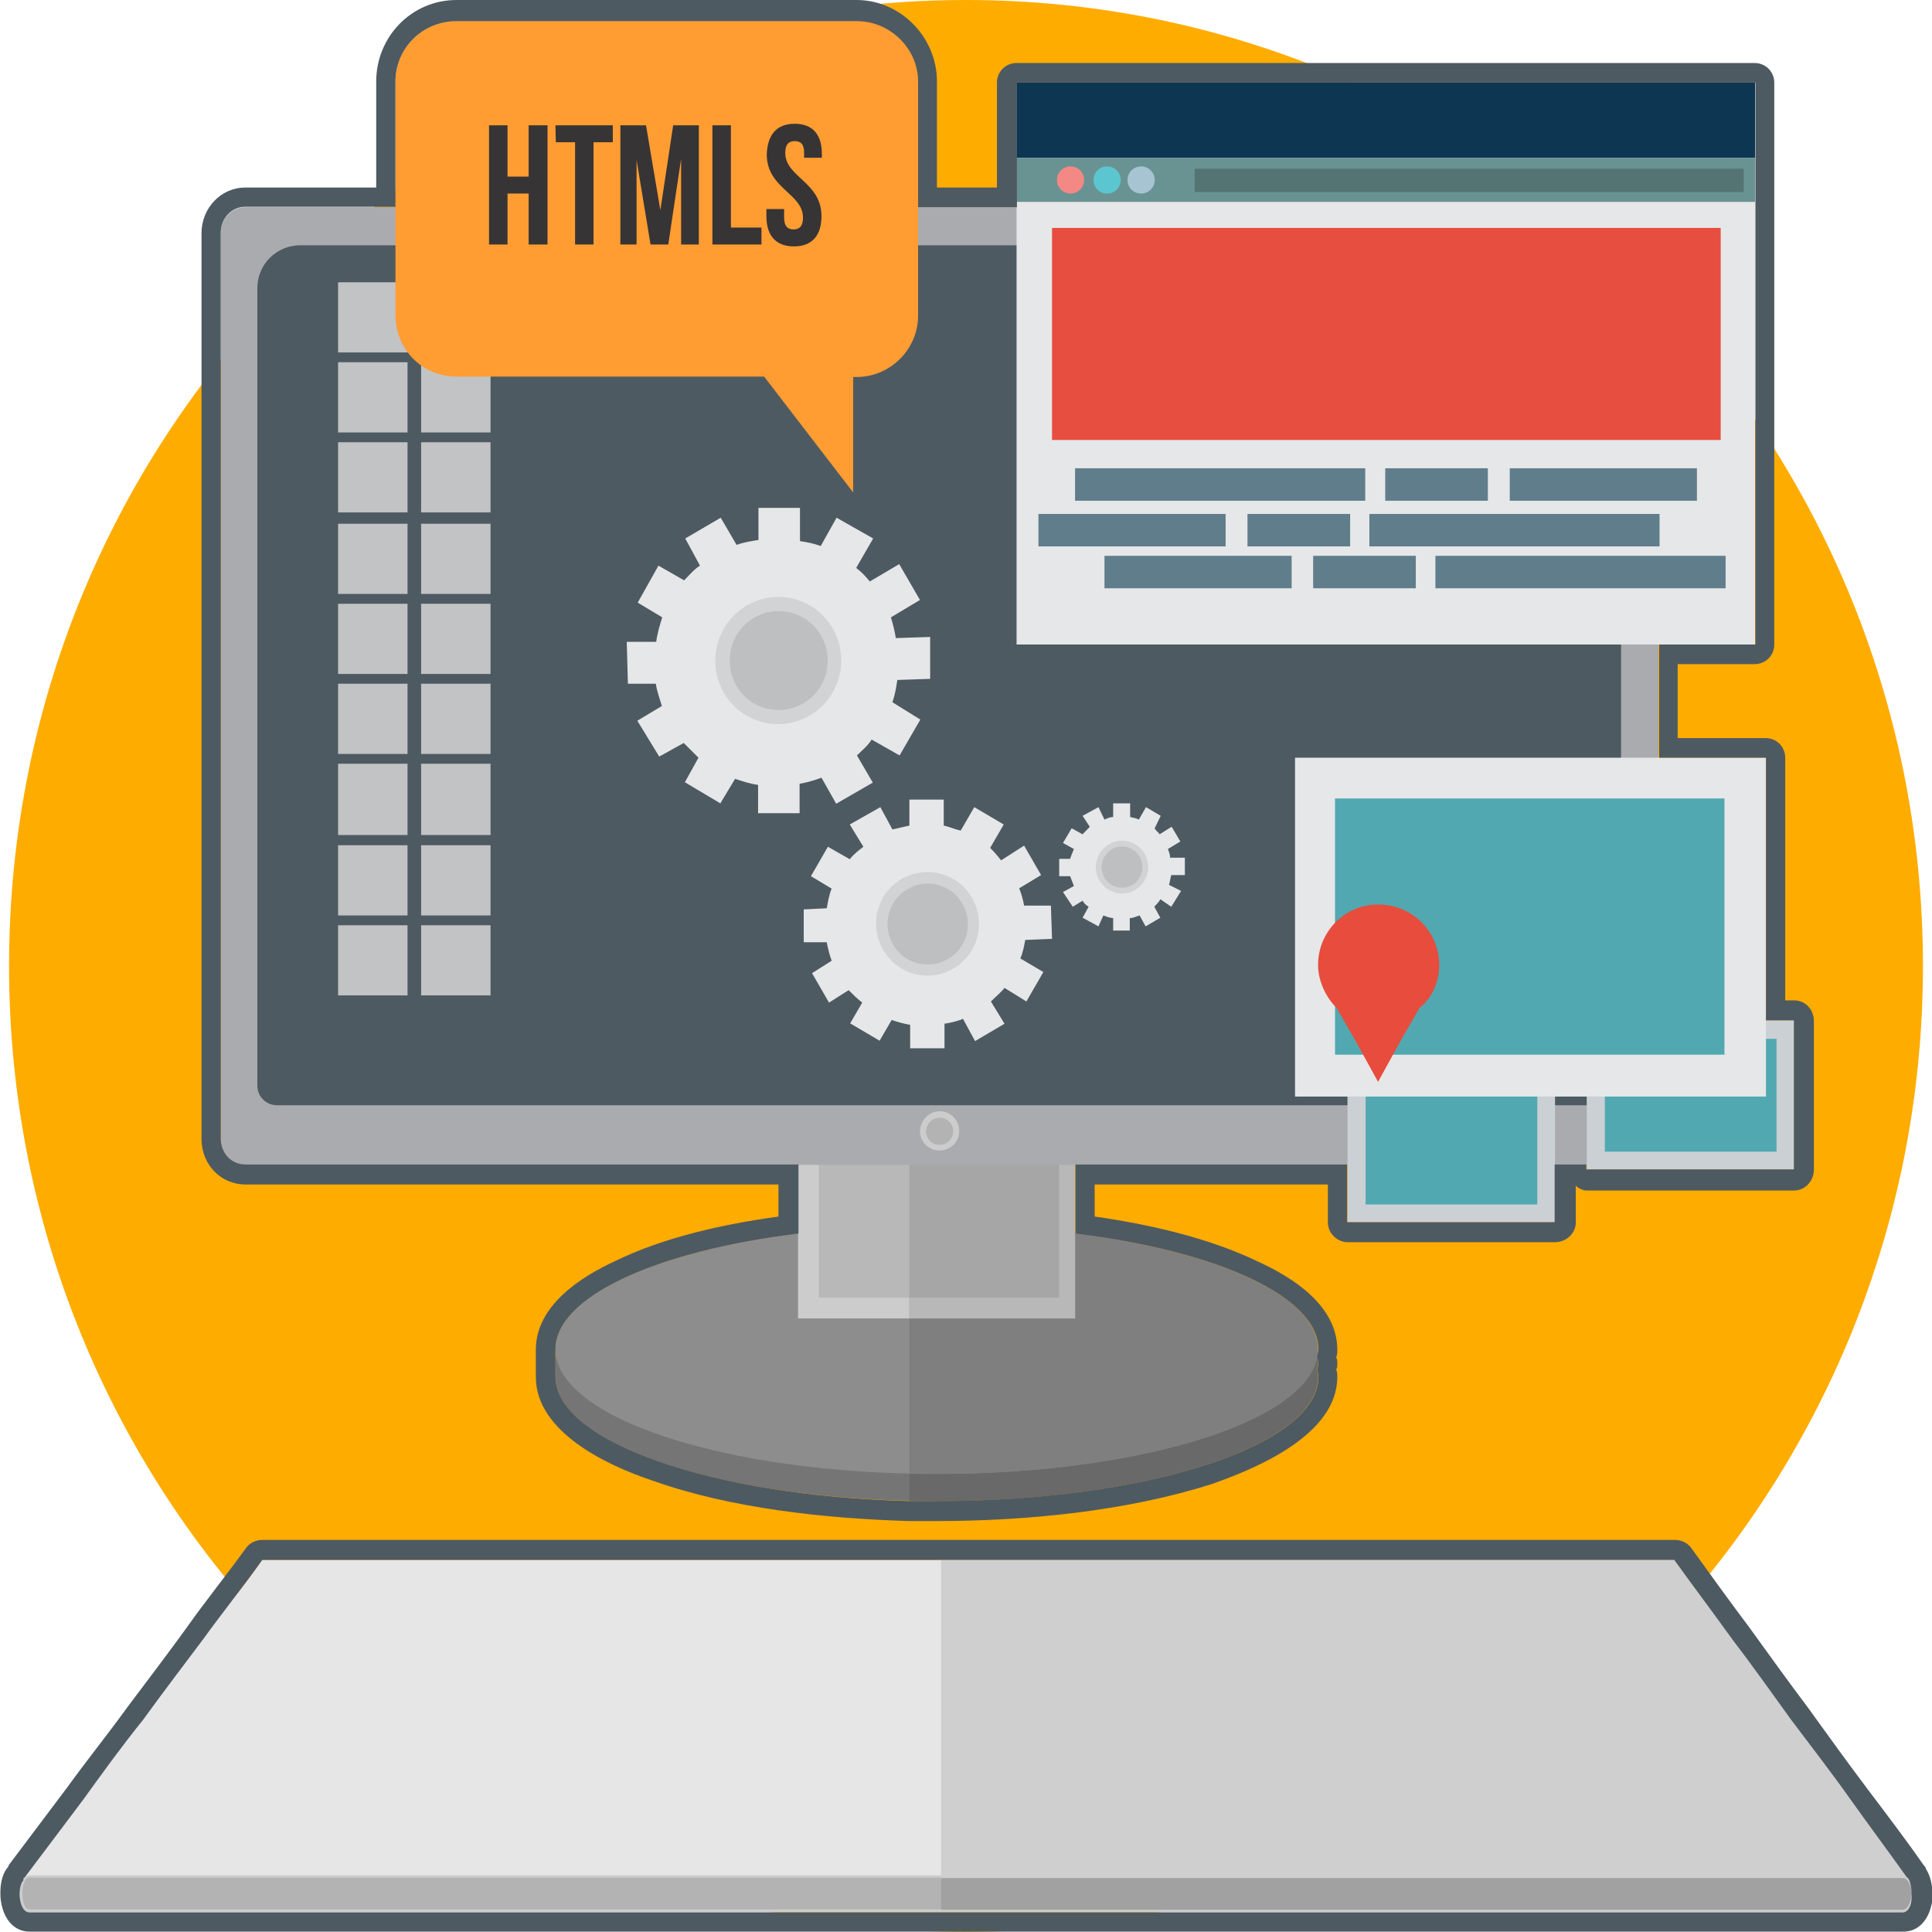 <?xml version="1.0" encoding="utf-8"?>
<!-- Generator: Adobe Illustrator 23.0.5, SVG Export Plug-In . SVG Version: 6.00 Build 0)  -->
<svg version="1.1" id="Layer_1" xmlns="http://www.w3.org/2000/svg" xmlns:xlink="http://www.w3.org/1999/xlink" x="0px" y="0px"
	 viewBox="0 0 512 512" style="enable-background:new 0 0 512 512;" xml:space="preserve">
<style type="text/css">
	.st0{fill:#FFAC00;}
	.st1{fill:#757575;}
	.st2{fill:#696969;}
	.st3{fill:#8D8D8D;}
	.st4{fill:#7F7F7F;}
	.st5{fill:#CCCCCC;}
	.st6{fill:#B8B8B8;}
	.st7{fill:#A6A6A6;}
	.st8{fill:#A9ABAE;}
	.st9{fill:#4E5A62;}
	.st10{fill:#B3B3B3;}
	.st11{fill:#C2C3C5;}
	.st12{fill:#CBD0D4;}
	.st13{fill:#51A8B1;}
	.st14{fill:#E6E7E8;}
	.st15{fill:#FF9D33;}
	.st16{fill:#373435;}
	.st17{fill:#D2D3D5;}
	.st18{fill:#BDBFC1;}
	.st19{fill:#0D3652;}
	.st20{fill:#699392;}
	.st21{fill:#607D8B;}
	.st22{fill:#F48884;}
	.st23{fill:#5CC6D0;}
	.st24{fill:#A7C4D2;}
	.st25{fill:#537473;}
	.st26{fill:#E84E40;}
	.st27{fill:#E6E6E6;}
	.st28{fill:#CFCFCF;}
	.st29{fill:#A1A1A1;}
	.st30{fill:#E74C3C;}
</style>
<path class="st0" d="M256,0c140,0,253.6,114.6,253.6,256S396,512,256,512S2.4,397.4,2.4,256S116,0,256,0z"/>
<path class="st1" d="M349,362.8c0,0.7,0.3,1.3,0.3,2c0,18.3-45.3,33-101.2,33c-55.6,0-100.9-14.7-100.9-33v-2v-1.6
	c0-18.3,45.3-33,100.9-33c56,0,101.2,14.7,101.2,33C349.3,361.8,349,362.4,349,362.8z"/>
<path class="st2" d="M349,362.8c0,0.7,0.3,1.3,0.3,2c0,18.3-45.3,33-101.2,33H241v-69.6h7.1c56,0,101.2,14.7,101.2,33
	C349.3,361.8,349,362.4,349,362.8z"/>
<path class="st1" d="M241,328.2h7.1c54,0,98,13.7,100.9,31.3c-2.9,17.3-46.9,31-100.9,31H241V328.2L241,328.2z"/>
<path class="st3" d="M248.1,324.6c55.7,0,100.9,14.8,100.9,33c0,18.2-45.2,33-100.9,33c-55.7,0-100.9-14.8-100.9-33
	C147.2,339.3,192.3,324.6,248.1,324.6z"/>
<path class="st4" d="M248.1,324.6c56,0,101.2,14.7,101.2,33c0,18.3-45.3,33-101.2,33H241v-66L248.1,324.6L248.1,324.6z"/>
<path class="st5" d="M211.5,261.2h73.4v88.2h-73.4V261.2z"/>
<path class="st6" d="M284.9,308.6v40.8h-44v-40.8H284.9z"/>
<path class="st6" d="M217,266.8h63.7v77.1H217V266.8z"/>
<path class="st7" d="M280.7,308.6v35.3H241v-35.3H280.7z"/>
<path class="st8" d="M65,54.9h367.7c3.6,0,6.8,2.9,6.8,6.9v240c0,3.9-3.2,6.9-6.8,6.9H65c-3.6,0-6.5-2.9-6.5-6.9v-240
	C58.5,57.8,61.5,54.9,65,54.9z"/>
<path class="st9" d="M79.6,65h344.8c2.9,0,5.2,2.3,5.2,5.2v217.5c0,2.9-2.3,5.2-5.2,5.2H73.4c-2.9,0-5.2-2.3-5.2-5.2V76.4
	C68.2,69.9,73.4,65,79.6,65z"/>
<path class="st5" d="M249,294.5c2.9,0,5.2,2.3,5.2,5.2c0,2.9-2.3,5.2-5.2,5.2c-2.9,0-5.2-2.3-5.2-5.2
	C243.9,296.9,246.2,294.5,249,294.5L249,294.5z"/>
<path class="st10" d="M249,296.2c2,0,3.6,1.6,3.6,3.6c0,2-1.6,3.6-3.6,3.6c-2,0-3.6-1.6-3.6-3.6C245.5,297.8,247.1,296.2,249,296.2z
	"/>
<path class="st11" d="M89.6,74.8H108v18.6H89.6V74.8z M111.6,245.2H130v18.6h-18.4C111.6,263.8,111.6,245.2,111.6,245.2z
	 M89.6,245.2H108v18.6H89.6V245.2z M111.6,224H130v18.6h-18.4C111.6,242.6,111.6,224,111.6,224z M89.6,224H108v18.6H89.6V224z
	 M111.6,202.4H130v18.9h-18.4C111.6,221.4,111.6,202.4,111.6,202.4z M89.6,202.4H108v18.9H89.6V202.4z M111.6,181.2H130v18.6h-18.4
	C111.6,199.8,111.6,181.2,111.6,181.2z M89.6,181.2H108v18.6H89.6V181.2z M111.6,160H130v18.6h-18.4V160z M89.6,160H108v18.6H89.6
	C89.6,178.6,89.6,160,89.6,160z M111.6,138.8H130v18.6h-18.4V138.8z M89.6,138.8H108v18.6H89.6C89.6,157.4,89.6,138.8,89.6,138.8z
	 M111.6,117.2H130v18.6h-18.4V117.2z M89.6,117.2H108v18.6H89.6C89.6,135.8,89.6,117.2,89.6,117.2z M111.6,96H130v18.6h-18.4V96z
	 M89.6,96H108v18.6H89.6C89.6,114.6,89.6,96,89.6,96z M111.6,74.8H130v18.6h-18.4V74.8z"/>
<path class="st12" d="M357.1,284.4h55v39.5h-55V284.4z"/>
<path class="st13" d="M361.9,289.3h45.5v29.9h-45.5V289.3z"/>
<path class="st12" d="M420.5,270.4h55v39.5h-55V270.4z"/>
<path class="st13" d="M425.3,275.3h45.5v29.9h-45.5V275.3z"/>
<path class="st14" d="M343.2,200.8H468v89.8H343.2V200.8z"/>
<path class="st13" d="M353.8,211.6H457v67.9H353.8V211.6z"/>
<path class="st15" d="M227.1,5.5H121c-9.1,0-16.2,7.2-16.2,16v62c0,9.1,7.1,16.3,16.2,16.3h81.5l23.6,30.7V99.9h1
	c8.7,0,16.2-7.2,16.2-16.3v-62C243.2,12.7,235.8,5.5,227.1,5.5L227.1,5.5z"/>
<g>
	<path class="st16" d="M134.5,64.8h-4.9V33.2h4.9v13.6h5.6V33.2h5v31.6h-5V51.3h-5.6V64.8z M147.2,33.2h15.2v4.5h-5.1v27.1h-4.9
		V37.7h-5.1L147.2,33.2L147.2,33.2z M175,55.7l3.4-22.5h6.8v31.6h-4.7V42.1l-3.4,22.7h-4.7l-3.7-22.4v22.4h-4.3V33.2h6.8L175,55.7
		L175,55.7z M188.8,33.2h4.9v27.1h8.1v4.5h-13L188.8,33.2L188.8,33.2z M210.6,32.8c4.8,0,7.2,2.9,7.2,8v1h-4.7v-1.3
		c0-2.3-0.9-3.1-2.5-3.1s-2.5,0.9-2.5,3.1c0,6.5,9.6,7.7,9.6,16.8c0,5.1-2.5,8-7.3,8s-7.3-2.9-7.3-8v-1.9h4.7v2.3
		c0,2.3,1,3.1,2.5,3.1s2.5-0.8,2.5-3.1c0-6.5-9.6-7.7-9.6-16.8C203.4,35.7,205.8,32.8,210.6,32.8z"/>
</g>
<path class="st14" d="M270.1,235.4c0.6,1.6,1,2.9,1.3,4.6h7.1l0.3,8.8l-7.1,0.3c-0.3,1.6-0.6,3.3-1.3,4.9l6.1,3.6l-4.5,7.8l-5.8-3.6
	c-1,1.3-2.3,2.3-3.6,3.6l3.6,5.9l-7.8,4.6l-3.2-5.9c-1.6,0.7-3.2,1-4.9,1.3v6.5h-9.1v-6.2c-1.6-0.3-3.2-0.7-4.9-1.3l-3.2,5.5
	l-7.8-4.6l3.2-5.5c-1.3-1-2.3-2-3.6-3.3l-5.2,3.3l-4.5-7.8l5.2-3.3c-0.6-1.6-1-3.3-1.3-4.9h-6.1V241l6.1-0.3
	c0.3-1.6,0.6-3.6,1.3-5.2l-5.5-3.3l4.5-7.8l5.8,3.3c1-1.3,2.3-2.3,3.6-3.3l-3.6-5.9l8.1-4.6l3.2,5.9c1.6-0.3,2.9-0.7,4.5-1v-6.9h9.1
	v6.9c1.6,0.3,2.9,1,4.5,1.3l3.6-6.2l7.8,4.6l-3.6,6.2c1,1,1.9,2,2.9,3.3l6.1-3.9l4.5,7.8L270.1,235.4L270.1,235.4z"/>
<path class="st17" d="M257.5,237.8c3.9,6.5,1.7,15-4.7,18.8c-6.5,3.9-14.8,1.8-18.7-4.8c-3.9-6.5-1.7-15,4.7-18.8
	C245.3,229.2,253.7,231.3,257.5,237.8L257.5,237.8z"/>
<path class="st18" d="M255,239.4c3,5.1,1.4,11.7-3.7,14.7c-5,3-11.6,1.4-14.6-3.7c-3-5.1-1.4-11.7,3.7-14.7
	C245.4,232.6,252,234.3,255,239.4z"/>
<path class="st14" d="M309.5,225c0.3,0.7,0.6,1.6,0.6,2.3h3.9v4.6h-3.6c-0.3,1-0.3,1.6-0.6,2.6l3.2,1.6l-2.6,4.2l-2.9-2
	c-0.3,0.7-1,1.3-1.6,2l1.6,2.9l-3.9,2.3l-1.6-2.9c-1,0.3-1.6,0.7-2.6,0.7v3.3H295v-3.3c-0.6,0-1.6-0.3-2.6-0.7l-1.3,2.9l-4.2-2.3
	l1.6-2.9c-0.6-0.3-1.3-1-1.6-1.6l-2.6,1.6l-2.6-3.9l2.9-1.6c-0.3-0.7-0.6-1.6-1-2.6h-2.9v-4.6h2.9c0.3-1,0.6-1.6,1-2.6l-2.9-1.6
	l2.3-3.9l2.9,1.6c0.6-0.7,1.3-1.3,1.9-2l-1.9-2.9l4.2-2.3l1.6,3.3c0.6-0.3,1.6-0.7,2.3-0.7v-3.6h4.5v3.6c1,0.3,1.6,0.3,2.3,0.7
	l1.9-3.3l3.9,2.3l-1.6,3.3c0.3,0.7,1,1,1.3,1.6l3.2-2l2.3,3.9L309.5,225L309.5,225z"/>
<path class="st17" d="M303.3,226.2c2,3.3,0.9,7.6-2.4,9.6c-3.3,2-7.5,0.9-9.5-2.4c-2-3.3-0.9-7.6,2.4-9.6
	C297,221.8,301.3,222.8,303.3,226.2C303.3,226.1,303.3,226.1,303.3,226.2z"/>
<path class="st18" d="M302,227c1.5,2.6,0.7,5.9-1.9,7.5c-2.6,1.5-5.9,0.7-7.4-1.9c-1.5-2.6-0.7-5.9,1.9-7.5
	C297.1,223.5,300.4,224.4,302,227L302,227z"/>
<path class="st14" d="M236.1,163.6c0.6,2,1,3.6,1.3,5.5l9.1-0.3v11.1l-8.7,0.3c-0.3,2-0.6,3.9-1.3,5.9l7.4,4.6l-5.5,9.5l-7.4-4.2
	c-1,1.6-2.6,2.9-3.9,4.2l4.2,7.2l-9.7,5.6l-3.9-6.9c-1.9,0.7-3.9,1.3-5.8,1.6v7.8h-11V208c-2.3-0.3-4.2-1-6.1-1.6l-3.9,6.5l-9.4-5.6
	l3.6-6.5c-1.3-1.3-2.6-2.6-3.9-3.9l-6.5,3.6l-5.8-9.5l6.5-3.9c-0.6-2-1.3-3.9-1.6-5.9h-7.4l-0.3-11.1h7.8c0.3-2.3,1-4.6,1.6-6.5
	l-6.5-3.9l5.5-9.8l6.8,3.9c1.3-1.3,2.6-2.9,4.2-3.9l-3.9-7.2l9.4-5.5l4.2,7.2c1.9-0.7,3.9-1,5.8-1.3v-8.5h11v8.8
	c1.9,0.3,3.6,0.6,5.5,1.3l4.2-7.5l9.7,5.5l-4.5,7.8c1.3,1,2.5,2.2,3.6,3.6l7.8-4.6l5.5,9.5L236.1,163.6L236.1,163.6z"/>
<path class="st17" d="M220.6,166.4c4.7,8,2.1,18.3-5.8,23.1c-7.9,4.8-18.2,2.2-22.9-5.8c-4.7-8-2.1-18.3,5.8-23.1
	C205.6,155.8,215.9,158.4,220.6,166.4z"/>
<path class="st18" d="M217.5,168.3c3.7,6.2,1.7,14.3-4.5,18c-6.2,3.7-14.2,1.7-17.8-4.5s-1.7-14.3,4.5-18
	C205.8,160.1,213.8,162.1,217.5,168.3z"/>
<path class="st14" d="M269.4,21.9h195.7v148.9H269.4V21.9z"/>
<path class="st19" d="M269.4,21.9h195.7v19.9H269.4V21.9z"/>
<path class="st20" d="M269.4,53.5h195.7V41.8H269.4V53.5z"/>
<path class="st21" d="M284.9,124.1h76.9v8.6h-76.9V124.1z M367.1,124.1h27.2v8.6h-27.2V124.1z M400.1,124.1h49.6v8.6h-49.6V124.1z
	 M362.9,136.2h76.9v8.6h-76.9V136.2z M330.6,136.2h27.2v8.6h-27.2V136.2z M275.2,136.2h49.6v8.6h-49.6V136.2z M380.4,147.3h76.9v8.6
	h-76.9V147.3z M348,147.3h27.2v8.6H348V147.3z M292.7,147.3h49.6v8.6h-49.6V147.3z"/>
<path class="st22" d="M283.7,44.1c2,0,3.6,1.6,3.6,3.6s-1.6,3.6-3.6,3.6c-2,0-3.6-1.6-3.6-3.6S281.7,44.1,283.7,44.1z"/>
<path class="st23" d="M293.4,44.1c2,0,3.6,1.6,3.6,3.6s-1.6,3.6-3.6,3.6c-2,0-3.6-1.6-3.6-3.6S291.4,44.1,293.4,44.1z"/>
<path class="st24" d="M302.4,44.1c2,0,3.6,1.6,3.6,3.6s-1.6,3.6-3.6,3.6s-3.6-1.6-3.6-3.6S300.4,44.1,302.4,44.1z"/>
<path class="st25" d="M316.6,50.9h145.5v-6.2H316.6V50.9z"/>
<path class="st26" d="M278.8,60.4H456v56.2H278.8V60.4z"/>
<path class="st9" d="M475.4,265.1h-2.3v-64.3c0-2.9-2.3-5.2-5.2-5.2h-23.3V176h20.4c2.9,0,5.2-2.3,5.2-5.2V21.9
	c0-2.9-2.3-5.2-5.2-5.2H269.4c-2.9,0-5.2,2.3-5.2,5.2v27.8h-15.9V21.6c0-11.8-9.7-21.6-21.3-21.6H121c-12,0-21.3,9.8-21.3,21.6v28.1
	H65c-6.5,0-11.6,5.5-11.6,12.1v240c0,6.9,5.2,12.1,11.6,12.1h141.3v8.5c-14.6,2-30.4,5.5-43.3,11.8c-9.1,4.2-21,11.8-21,23.5v7.2
	c0,14.7,19.1,23.5,30.7,27.4c21,7.5,45.9,10.1,68.2,10.8h7.1c23.9,0,50.5-2.6,73.1-9.8c12-4.2,33.3-13.1,33.3-28.4
	c0-0.7,0-1.3-0.3-2c0.3-0.3,0.3-1,0.3-1.6c0-0.6,0-1-0.3-1.6c0.3-0.7,0.3-1.3,0.3-2c0-11.8-12-19.3-21.3-23.5
	c-12.9-6.2-28.8-9.8-43-11.8v-8.5h61.8v10.1c0,2.9,2.6,5.2,5.2,5.2h55c2.9,0,5.5-2.3,5.5-5.2v-9.8c0.6,0.7,1.9,1.3,2.9,1.3h55
	c2.9,0,5.2-2.6,5.2-5.5v-39.5C480.6,267.4,478.4,265.1,475.4,265.1L475.4,265.1z M475.4,309.9h-55v-1.3h-8.4v15.3h-55v-15.3H285
	v18.3c37.5,4.6,64.4,16.7,64.4,30.7c0,0.7-0.3,1.3-0.3,2c0,0.3,0.3,1,0.3,1.6c0,0.7-0.3,1.3-0.3,1.6c0,0.7,0.3,1.3,0.3,2
	c0,18.3-45.3,33-101.2,33H241c-52.4-1.3-93.8-15.7-93.8-33v-2v-1.6v-1.6v-2c0-14,26.8-26.1,64.4-30.7v-18.3H65
	c-3.6,0-6.5-2.9-6.5-6.9v-240c0-3.9,2.9-6.9,6.5-6.9h39.8V21.6c0-8.8,7.1-16,16.2-16h106.1c8.7,0,16.2,7.2,16.2,16v33.3h26.2v-33
	h195.7v148.9h-25.5v30H468v69.6h7.4L475.4,309.9L475.4,309.9z"/>
<path class="st27" d="M69.5,413.4h374.2c5.2,7.2,10.3,14,15.5,21.2c5.5,7.2,10.3,14,15.5,21.2c5.2,6.9,10.7,14,15.8,21.2
	c5.2,6.9,10.4,14,15.5,21.2H6.1c5.2-7.2,10.4-14.4,15.8-21.2c5.2-7.2,10.4-14.4,15.9-21.2c5.2-7.2,10.7-14.4,15.8-21.2
	C58.9,427.4,64.4,420.6,69.5,413.4z"/>
<path class="st5" d="M7.8,497h496.5c1.6,0,2.6,2.3,2.6,4.9c0,2.6-1,4.9-2.6,4.9H7.8c-1.6,0-2.6-2.3-2.6-4.9
	C5.2,499.3,6.1,497,7.8,497z"/>
<path class="st10" d="M7.8,497.6c-1.6,0-1.9,3.3-1.9,4.2s0.3,4.2,1.9,4.2h496.5c1.6,0,2.3-3.3,2.3-4.2s-0.6-4.2-2.3-4.2H7.8z"/>
<path class="st28" d="M249.4,413.4h194.4c5.2,7.2,10.3,14,15.5,21.2c5.5,7.2,10.3,14,15.5,21.2c5.2,6.9,10.7,14,15.8,21.2
	c5.2,6.9,10.4,14,15.5,21.2H249.4V413.4L249.4,413.4z"/>
<path class="st28" d="M0,0"/>
<path class="st28" d="M0,0"/>
<path class="st29" d="M249.4,506.1h254.9c1.6,0,2.3-3.3,2.3-4.2s-0.6-4.2-2.3-4.2H249.4V506.1z"/>
<path class="st9" d="M510.4,495.3c0-0.3-0.3-0.7-0.6-1c-4.8-6.9-10-13.7-15.2-20.6c-5.2-6.9-10.3-14-15.5-21.2
	c-5.2-6.9-10.3-14-15.5-21.2c-5.2-6.9-10.3-14-15.5-21.2c-1-1.3-2.6-2-4.2-2H69.5c-1.6,0-3.2,0.7-4.2,2c-5.2,7.2-10.7,14-15.8,21.2
	c-5.2,7.2-10.7,14.4-15.8,21.2c-5.2,7.2-10.7,14-15.9,21.2c-5.2,6.9-10.3,13.7-15.5,20.6c0,0.3-0.3,0.7-0.6,1
	c-1.3,2-1.6,4.2-1.6,6.5c0,4.6,2.3,10.1,7.8,10.1h496.5c5.5,0,7.8-5.6,7.8-10.1C512,499.6,511.7,497.3,510.4,495.3L510.4,495.3z
	 M504.2,506.8H7.8c-1.6,0-2.6-2.3-2.6-4.9c0-1.3,0.3-2.9,1-3.6c0-0.3,0-0.7,0.3-0.7c5.2-6.9,10.3-13.7,15.5-20.6
	c5.2-7.2,10.4-14.4,15.9-21.2c5.2-7.2,10.7-14.4,15.8-21.2c5.2-7.2,10.7-14,15.8-21.2h374.2c5.2,7.2,10.3,14,15.5,21.2
	c5.5,7.2,10.3,14,15.5,21.2c5.2,6.9,10.7,14,15.8,21.2c4.9,6.9,10,13.7,14.9,20.6c0.3,0,0.3,0.3,0.6,0.7c0.3,0.7,0.6,2.3,0.6,3.6
	C506.8,504.5,505.9,506.8,504.2,506.8z"/>
<path class="st30" d="M365.2,239.7c9.1,0,16.2,7.2,16.2,16c0,4.6-1.9,8.8-5.2,11.4l-4.9,8.5l-6.1,11.1l-6.1-11.1l-4.9-8.5
	c-2.9-2.9-4.9-7.2-4.9-11.4C349.3,246.9,356.4,239.7,365.2,239.7L365.2,239.7z M365.2,248.5c4.5,0,8.1,3.6,8.1,7.8
	c0,4.6-3.6,8.2-8.1,8.2c-4.2,0-7.8-3.6-7.8-8.2C357.4,252.1,361,248.5,365.2,248.5z"/>
</svg>
